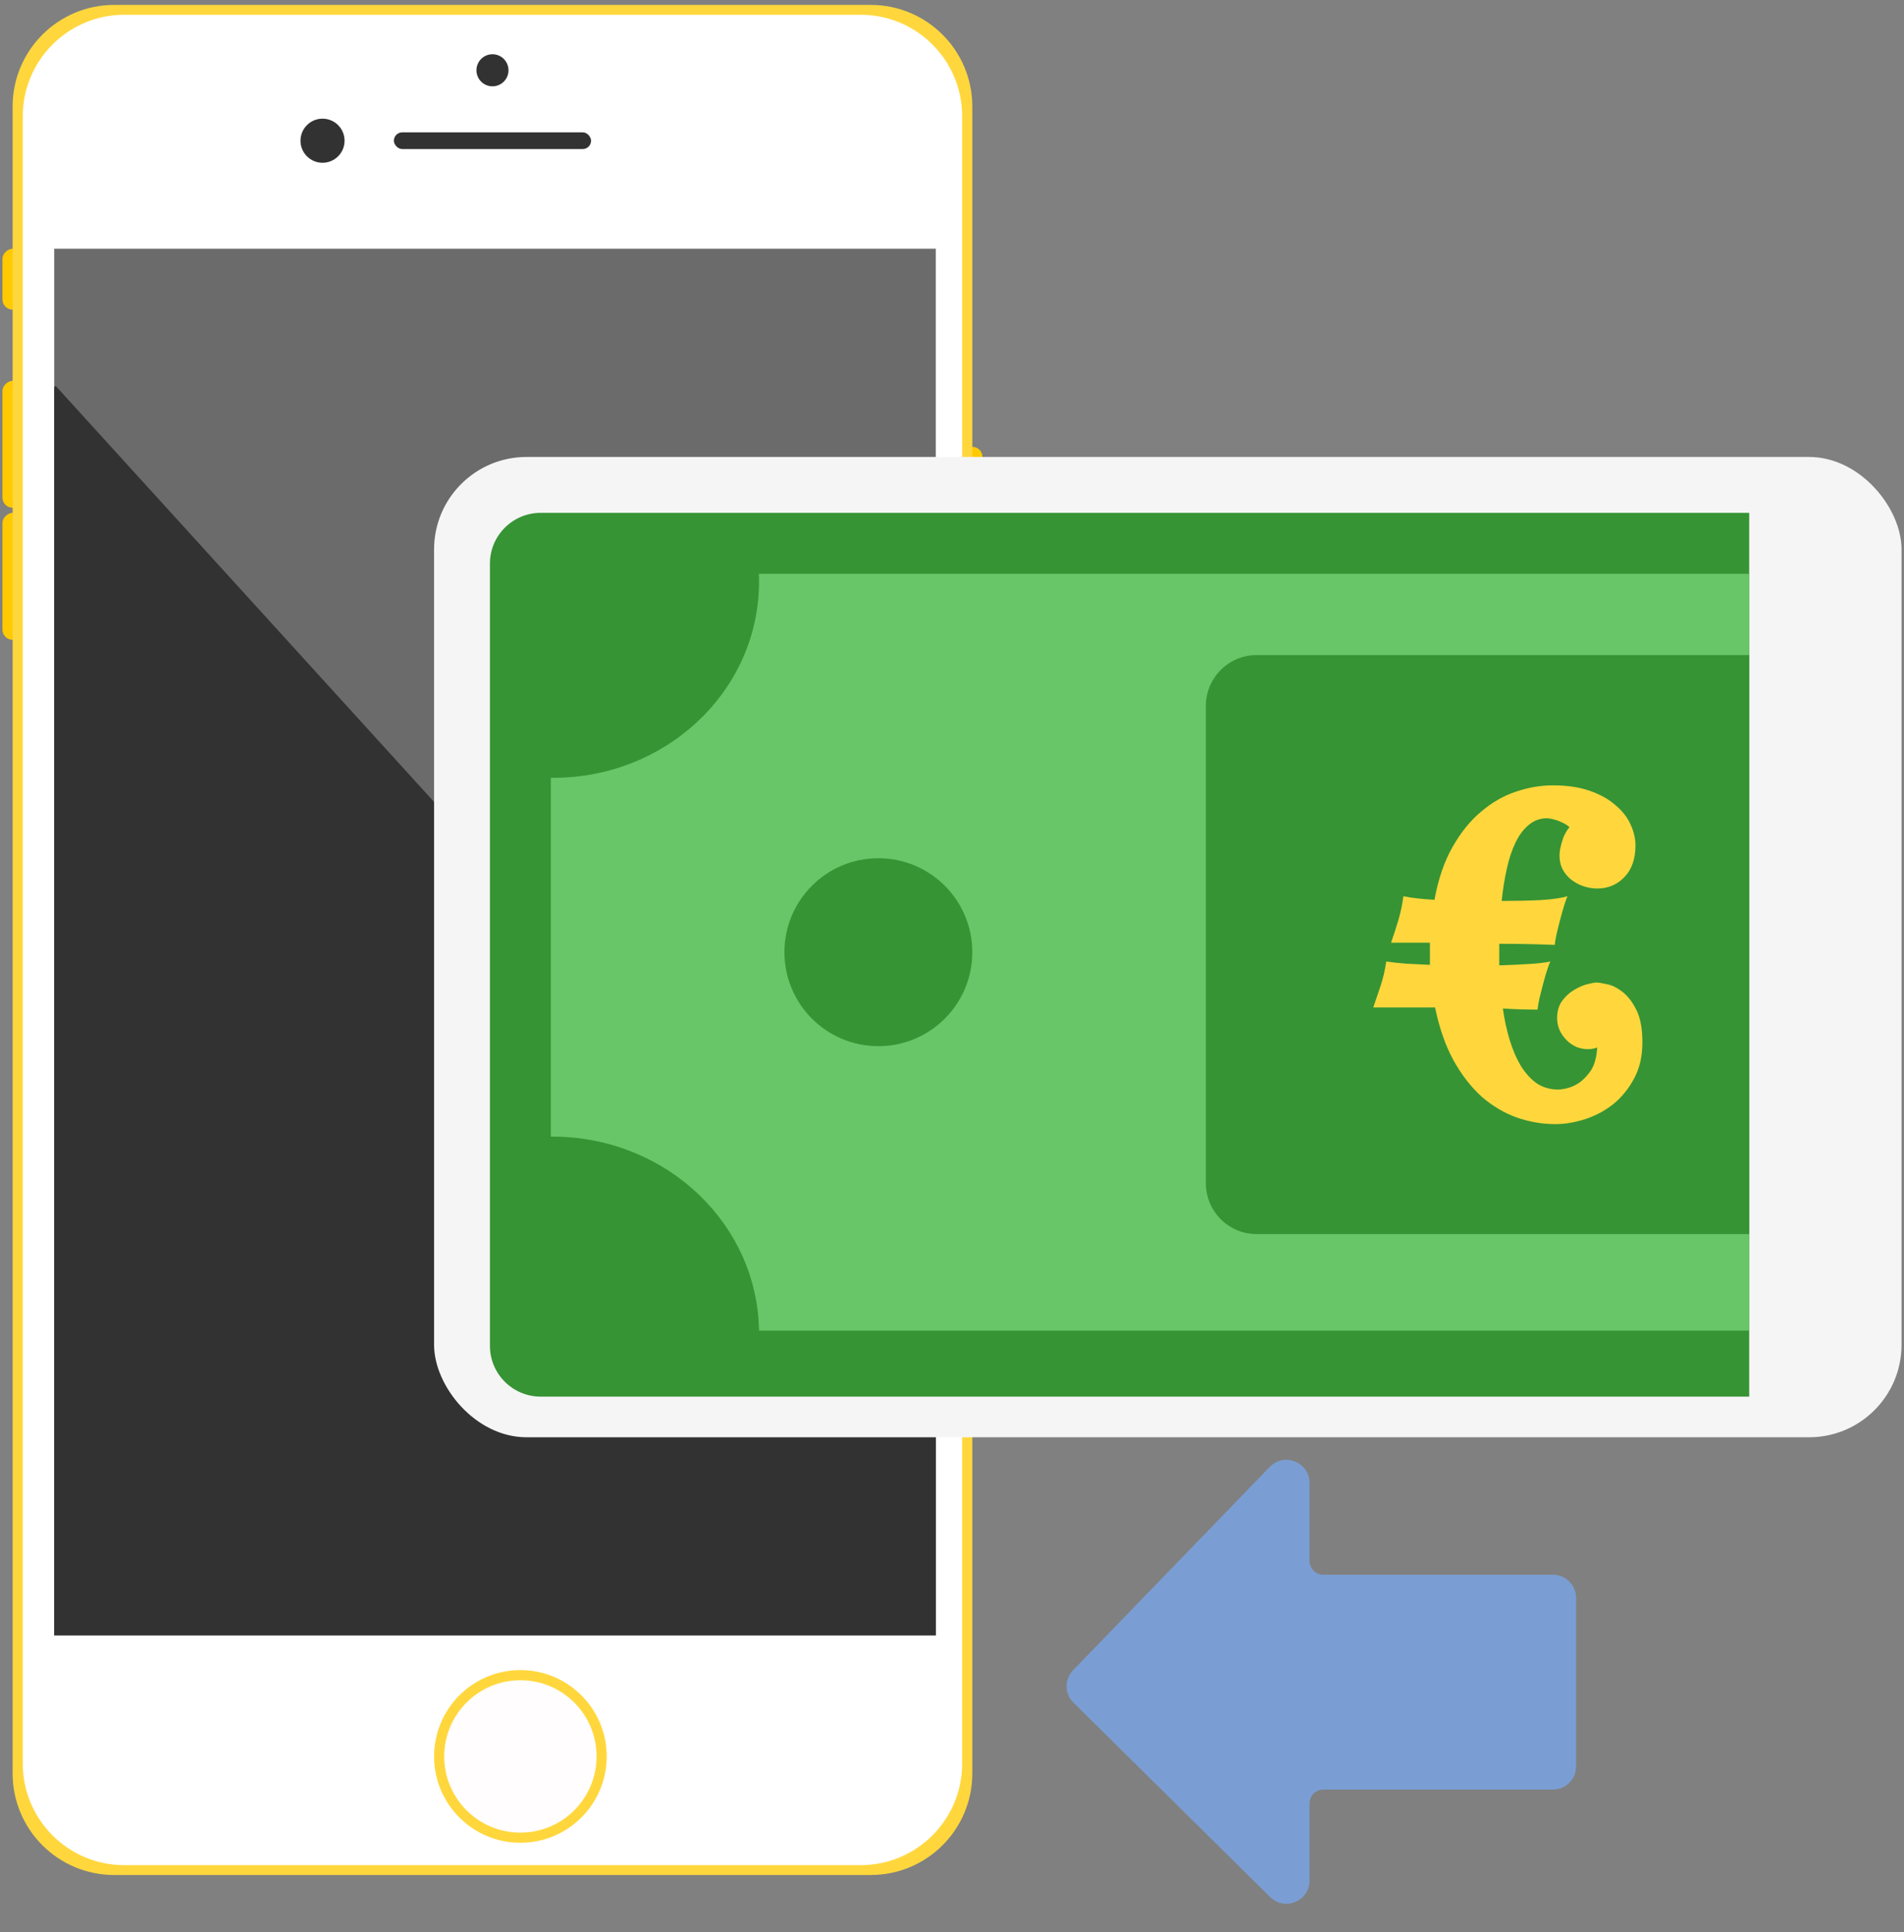 <svg width="206" height="209" viewBox="0 0 206 209" fill="none" xmlns="http://www.w3.org/2000/svg">
<rect x="0" y="0" width="206" height="209" fill="#808080" stroke="none"/>
<rect x="104.099" y="62.062" width="13.734" height="2.197" rx="1.099" transform="rotate(-90 104.099 62.062)" fill="#FFCA00"/>
<rect x="0.267" y="33.494" width="6.592" height="2.197" rx="1.099" transform="rotate(-90 0.267 33.494)" fill="#FFCA00"/>
<rect x="0.267" y="54.92" width="13.734" height="2.197" rx="1.099" transform="rotate(-90 0.267 54.92)" fill="#FFCA00"/>
<rect x="0.267" y="69.204" width="13.734" height="2.197" rx="1.099" transform="rotate(-90 0.267 69.204)" fill="#FFCA00"/>
<path d="M1.366 11.519C1.366 5.451 6.285 0.532 12.353 0.532H94.21C100.278 0.532 105.197 5.451 105.197 11.519V191.813C105.197 197.882 100.278 202.801 94.21 202.801H12.353C6.285 202.801 1.366 197.882 1.366 191.813V11.519Z" fill="#FFD73D"/>
<path d="M2.464 12.584C2.464 6.516 7.384 1.596 13.452 1.596H93.111C99.179 1.596 104.099 6.516 104.099 12.584V190.749C104.099 196.817 99.179 201.736 93.111 201.736H13.452C7.384 201.736 2.464 196.817 2.464 190.749V12.584Z" fill="white"/>
<rect x="5.865" y="26.902" width="95.381" height="149.979" fill="#6B6B6B"/>
<circle cx="56.303" cy="189.976" r="9.339" fill="#FFD73D"/>
<circle cx="56.303" cy="189.976" r="8.241" fill="#FFFDFD"/>
<path d="M101.247 146.396V176.881H5.865V41.874L6.018 41.735L101.247 146.396Z" fill="#333232"/>
<circle cx="53.282" cy="7.602" r="1.734" fill="#333232"/>
<circle cx="34.895" cy="15.22" r="2.384" fill="#333232"/>
<rect x="42.615" y="14.317" width="21.334" height="1.805" rx="0.902" fill="#333232"/>
<rect x="46.964" y="49.426" width="158.769" height="106.029" rx="10" fill="#F5F5F5"/>
<path d="M141.181 160.397C141.181 158.6 138.994 157.715 137.744 159.006L116.463 180.994C115.7 181.782 115.714 183.037 116.494 183.808L137.776 204.831C139.039 206.079 141.181 205.184 141.181 203.408V195.059C141.181 193.954 142.077 193.059 143.181 193.059H168.023C169.128 193.059 170.023 192.163 170.023 191.059V172.828C170.023 171.723 169.128 170.828 168.023 170.828H143.181C142.077 170.828 141.181 169.932 141.181 168.828V160.397Z" fill="#7A9ED4"/>
<path d="M137.776 204.831L137.424 205.186L137.776 204.831ZM116.463 180.994L116.104 180.646L116.463 180.994ZM116.822 181.342L138.103 159.354L137.385 158.659L116.104 180.646L116.822 181.342ZM140.681 160.397V168.828H141.681V160.397H140.681ZM143.181 171.328H168.023V170.328H143.181V171.328ZM169.523 172.828V191.059H170.523V172.828H169.523ZM168.023 192.559H143.181V193.559H168.023V192.559ZM140.681 195.059V203.408H141.681V195.059H140.681ZM138.127 204.475L116.846 183.452L116.143 184.163L137.424 205.186L138.127 204.475ZM140.681 203.408C140.681 204.74 139.075 205.411 138.127 204.475L137.424 205.186C139.004 206.747 141.681 205.628 141.681 203.408H140.681ZM143.181 192.559C141.801 192.559 140.681 193.678 140.681 195.059H141.681C141.681 194.23 142.353 193.559 143.181 193.559V192.559ZM169.523 191.059C169.523 191.887 168.852 192.559 168.023 192.559V193.559C169.404 193.559 170.523 192.44 170.523 191.059H169.523ZM168.023 171.328C168.852 171.328 169.523 171.999 169.523 172.828H170.523C170.523 171.447 169.404 170.328 168.023 170.328V171.328ZM140.681 168.828C140.681 170.208 141.801 171.328 143.181 171.328V170.328C142.353 170.328 141.681 169.656 141.681 168.828H140.681ZM138.103 159.354C139.041 158.385 140.681 159.049 140.681 160.397H141.681C141.681 158.15 138.948 157.044 137.385 158.659L138.103 159.354ZM116.104 180.646C115.15 181.631 115.168 183.2 116.143 184.163L116.846 183.452C116.261 182.874 116.25 181.933 116.822 181.342L116.104 180.646Z" fill="#7A9ED4"/>
<ellipse cx="157.388" cy="101.891" rx="26.919" ry="30.49" fill="#369434"/>
<path d="M189.252 55.469H58.501C55.467 55.469 53.007 57.929 53.007 60.963V145.566C53.007 148.601 55.467 151.06 58.501 151.06H189.252V55.469Z" fill="#369434"/>
<path d="M189.252 62.062H82.103C82.121 62.481 82.125 62.904 82.117 63.329C81.882 74.993 71.821 84.262 59.599 84.127V122.938C59.812 122.937 60.025 122.938 60.238 122.942C72.306 123.186 81.951 132.51 82.119 143.918H189.252V62.062Z" fill="#68C568"/>
<path d="M189.252 70.852H135.962C132.928 70.852 130.469 73.311 130.469 76.345V127.987C130.469 131.021 132.928 133.48 135.962 133.48H189.252V70.852Z" fill="#369434"/>
<path d="M169.61 96.938C169.545 97.018 169.436 97.297 169.284 97.776C169.132 98.254 168.98 98.783 168.827 99.361C168.675 99.939 168.534 100.508 168.404 101.066C168.295 101.605 168.23 101.984 168.208 102.203C167.273 102.163 166.306 102.133 165.306 102.113C164.306 102.093 163.274 102.083 162.208 102.083V104.416C163.382 104.376 164.458 104.327 165.436 104.267C166.415 104.207 167.186 104.117 167.751 103.998C167.686 104.077 167.578 104.347 167.425 104.805C167.273 105.264 167.121 105.782 166.969 106.361C166.817 106.939 166.675 107.497 166.545 108.036C166.436 108.574 166.371 108.963 166.349 109.202C165.741 109.202 165.121 109.192 164.491 109.172C163.86 109.152 163.23 109.123 162.6 109.083C162.774 110.319 163.024 111.466 163.35 112.523C163.676 113.579 164.078 114.507 164.556 115.304C165.056 116.102 165.632 116.73 166.284 117.189C166.958 117.628 167.73 117.847 168.599 117.847C169.338 117.807 170.001 117.618 170.588 117.279C171.088 116.999 171.566 116.551 172.023 115.933C172.479 115.314 172.74 114.437 172.805 113.3C172.479 113.42 172.153 113.48 171.827 113.48C171.392 113.48 170.968 113.4 170.555 113.24C170.164 113.061 169.816 112.822 169.512 112.523C169.208 112.223 168.958 111.874 168.762 111.476C168.567 111.057 168.469 110.608 168.469 110.13C168.469 109.372 168.653 108.744 169.023 108.245C169.393 107.747 169.816 107.358 170.295 107.079C170.795 106.779 171.273 106.57 171.729 106.45C172.208 106.331 172.544 106.271 172.74 106.271C172.936 106.271 173.305 106.331 173.849 106.45C174.392 106.55 174.946 106.819 175.512 107.258C176.098 107.697 176.609 108.355 177.044 109.232C177.479 110.09 177.696 111.266 177.696 112.762C177.696 114.257 177.392 115.564 176.783 116.68C176.196 117.777 175.446 118.694 174.533 119.432C173.62 120.15 172.61 120.689 171.501 121.048C170.392 121.406 169.316 121.586 168.273 121.586C166.86 121.586 165.469 121.347 164.1 120.868C162.752 120.389 161.491 119.642 160.317 118.625C159.165 117.588 158.144 116.272 157.252 114.676C156.383 113.081 155.72 111.177 155.263 108.963H148.579C148.818 108.285 149.079 107.517 149.362 106.66C149.644 105.802 149.851 104.915 149.981 103.998C150.655 104.097 151.394 104.177 152.199 104.237C153.003 104.277 153.84 104.317 154.709 104.357V101.964H150.503C150.742 101.286 150.992 100.518 151.253 99.66C151.514 98.803 151.709 97.895 151.84 96.938C152.318 97.038 152.84 97.118 153.405 97.178C153.97 97.237 154.568 97.287 155.198 97.327C155.611 95.074 156.263 93.169 157.155 91.614C158.046 90.039 159.078 88.762 160.252 87.785C161.426 86.788 162.676 86.07 164.002 85.632C165.349 85.173 166.686 84.944 168.012 84.944C169.556 84.944 170.892 85.143 172.023 85.542C173.153 85.941 174.077 86.459 174.794 87.097C175.533 87.715 176.077 88.413 176.424 89.191C176.772 89.949 176.946 90.697 176.946 91.434C176.946 92.91 176.544 94.057 175.74 94.874C174.957 95.692 173.979 96.101 172.805 96.101C172.327 96.101 171.838 96.021 171.338 95.862C170.86 95.702 170.425 95.473 170.034 95.174C169.643 94.874 169.327 94.505 169.088 94.067C168.849 93.628 168.73 93.12 168.73 92.541C168.73 92.242 168.773 91.913 168.86 91.554C168.925 91.255 169.023 90.926 169.153 90.567C169.306 90.188 169.523 89.819 169.806 89.46C169.545 89.241 169.273 89.071 168.99 88.952C168.708 88.812 168.447 88.713 168.208 88.653C167.925 88.573 167.654 88.523 167.393 88.503C166.632 88.503 165.969 88.742 165.404 89.221C164.839 89.68 164.36 90.318 163.969 91.135C163.578 91.933 163.263 92.88 163.024 93.977C162.784 95.054 162.6 96.21 162.469 97.447C163.969 97.447 165.36 97.417 166.643 97.357C167.925 97.277 168.914 97.138 169.61 96.938Z" fill="#FFD73D"/>
<circle cx="95.034" cy="102.99" r="10.163" fill="#369434"/>
</svg>
